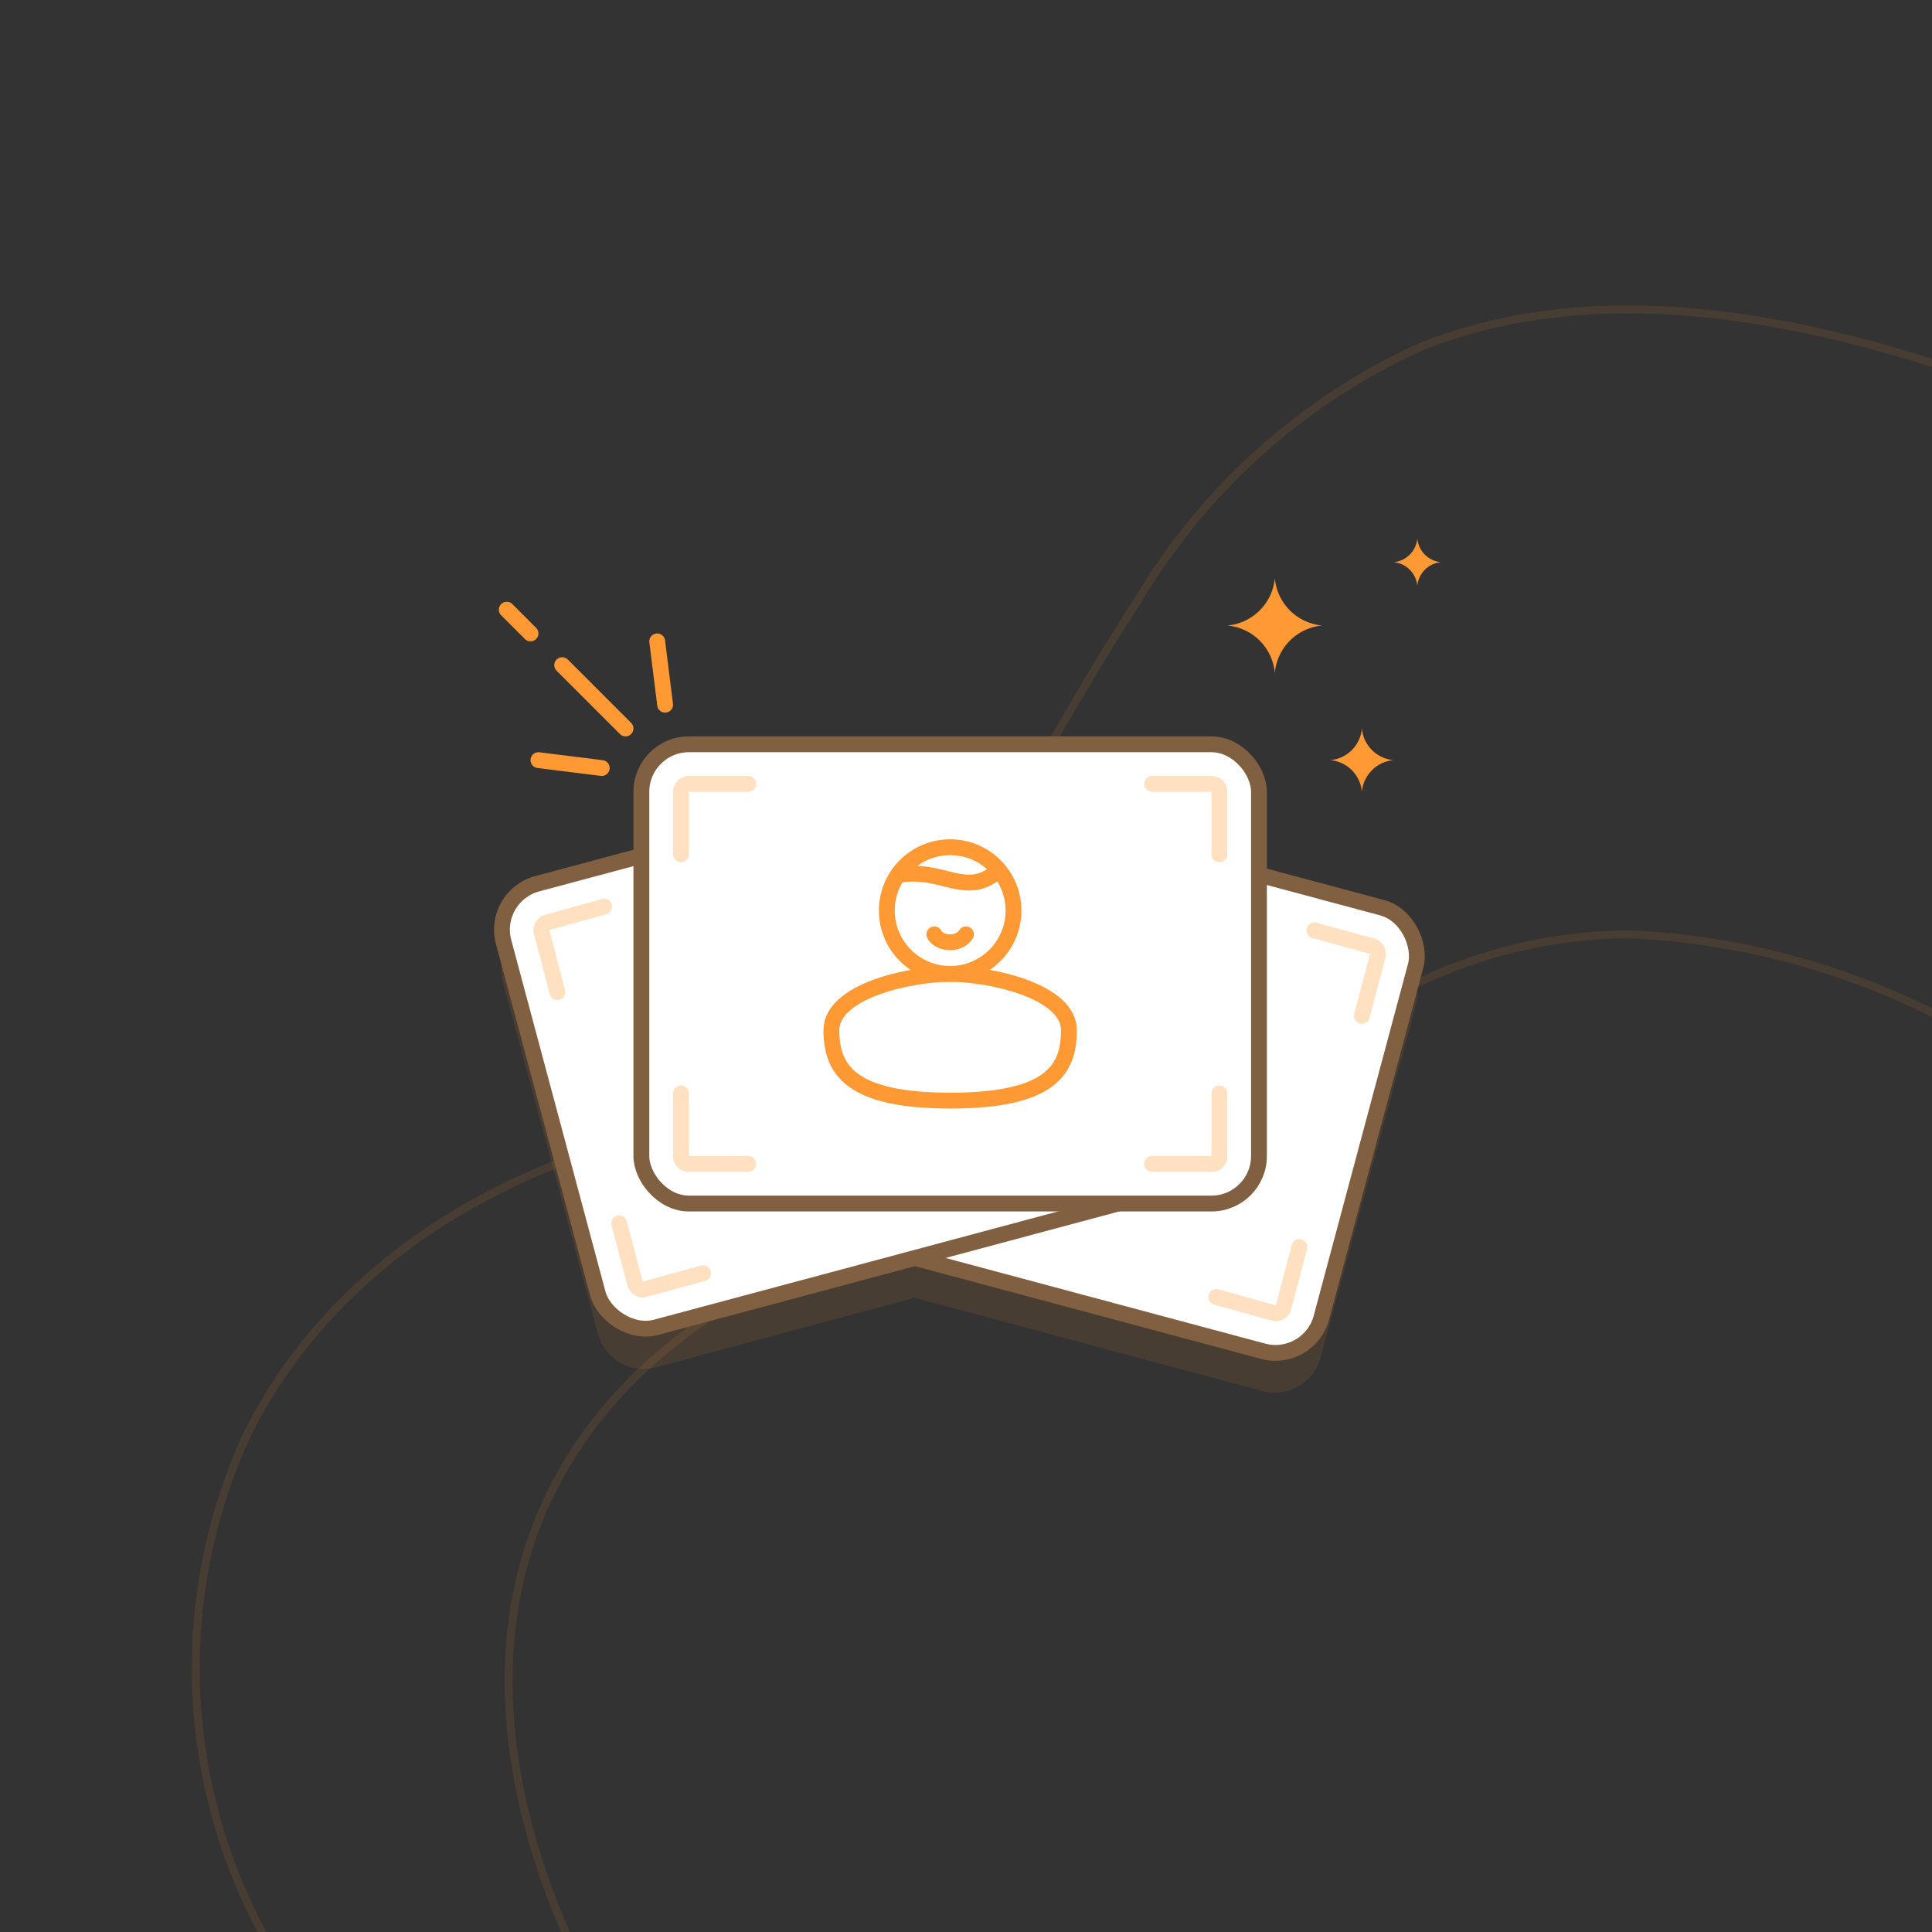 <svg xmlns="http://www.w3.org/2000/svg" width="244" height="244" fill="none" viewBox="0 0 244 244">
  <rect x="0" y="0" width="244" height="244" fill="#333333" stroke="none"/>
  <path fill="none" d="M244 46.3V244H33.5c-21-42.5-2.5-89.5 53.5-101.5S130.5 10 244 46.3z"/>
  <path stroke="#F93" stroke-opacity=".1" d="M244.5 46.3V46l-.3-.1c-28.5-9.1-49.1-8.4-65-2A80.2 80.2 0 00143.6 76c-4.4 6.7-8.4 13.7-12.4 20.6l-.2.4c-4 7-7.9 13.8-12.1 20-8.5 12.4-18 22-31.9 25-28.1 6-46.9 20.9-56 39.6a70.5 70.5 0 002.2 62.6l.1.3h211.3V46.3z"/>
  <path fill="none" d="M244 128.5V244H72c-16.5-37.5-6.5-75 46.5-90s64-53.5 125.5-25.5z"/>
  <path stroke="#F93" stroke-opacity=".1" d="M244.5 128.5v-.3l-.3-.2a94.9 94.9 0 00-38.3-10 62.7 62.7 0 00-28 6.7c-5.7 2.6-11.3 6-17.2 9.4l-9.1 5.2c-9.5 5.3-20 10.5-33.2 14.2-26.6 7.5-42.5 20.7-49.7 36.9-7.1 16-5.4 35 2.8 53.8l.2.3h172.8v-116z"/>
  <path fill="#F93" fill-opacity=".1" fill-rule="evenodd" d="M140.7 110.6l33.9 9a6 6 0 014.2 7.4l-12 44.4a6 6 0 01-7.3 4.3l-44-11.8-32.7 8.8a6 6 0 01-7.3-4.3l-12-44.4a6 6 0 014.3-7.4l35.6-9.5v-.3a6 6 0 017.4-4.2l4.8 1.2 16-4.2a6 6 0 017.3 4.2l1.8 6.8z" clip-rule="evenodd"/>
  <rect width="78" height="58" x="105" y="96" fill="#fff" stroke="#806040" stroke-width="2" rx="6" transform="rotate(15 105 96)"/>
  <path stroke="#F93" stroke-linecap="round" stroke-linejoin="round" stroke-opacity=".3" stroke-width="2" d="M172 128.3l2-7.6a1 1 0 00-.7-1.2l-7.3-2m-1.9 40l-2 7.6a1 1 0 01-1.3.7l-7.2-2m-36.8-59.5l-7.3-2a1 1 0 00-1.2.8l-2 7.6m-2 40l-7.2-2a1 1 0 01-.7-1.2l2-7.6"/>
  <rect width="78" height="58" x="152.4" y="149" fill="#fff" stroke="#806040" stroke-width="2" rx="6" transform="rotate(165 152.4 149)"/>
  <path stroke="#F93" stroke-linecap="round" stroke-linejoin="round" stroke-opacity=".3" stroke-width="2" d="M78.2 154.5l2 7.6c.2.6.8.9 1.3.7l7.3-2m-18.4-35.5l-2-7.6a1 1 0 01.7-1.2l7.2-2m61.7 33.2l7.3-2c.5-.1.8-.6.7-1.2l-2-7.6m-18.4-35.6l7.2-2a1 1 0 011.3.8l2 7.6"/>
  <rect width="78" height="58" x="81" y="94" fill="#fff" stroke="#806040" stroke-width="2" rx="6"/>
  <path stroke="#F93" stroke-linecap="round" stroke-linejoin="round" stroke-opacity=".3" stroke-width="2" d="M154 107.9V100c0-.6-.4-1-1-1h-7.5m8.5 39.1v7.9c0 .6-.4 1-1 1h-7.5m-51-48H87a1 1 0 00-1 1v7.9m8.5 39.1H87a1 1 0 01-1-1v-7.9"/>
  <circle cx="120" cy="115" r="8" stroke="#F93" stroke-linecap="round" stroke-linejoin="round" stroke-width="2"/>
  <path stroke="#F93" stroke-linecap="round" stroke-linejoin="round" stroke-width="2" d="M122 118c-.3.5-1 1-2 1s-1.8-.5-2-1M113.5 110.5c5.5-1 8.5 3 12.5-.5M135 130.1c0 5-2.3 8.9-15 8.9s-15-4-15-8.9 9.8-7.1 15-7.1c5.2 0 15 2.2 15 7.1z"/>
  <path fill="#F93" d="M161 85a6.6 6.6 0 00-6-6 6.6 6.6 0 006-6 6.6 6.6 0 006 6 6.6 6.6 0 00-6 6zM179 74a3.3 3.3 0 00-3-3 3.3 3.3 0 003-3 3.3 3.3 0 003 3 3.3 3.3 0 00-3 3zM172 100a4.4 4.4 0 00-4-4 4.4 4.4 0 004-4 4.4 4.4 0 004 4 4.4 4.4 0 00-4 4z"/>
  <path stroke="#F93" stroke-linecap="round" stroke-linejoin="round" stroke-width="2" d="M76 97l-8-1M79 92l-8-8M84 89l-1-8M67 80l-3-3"/>
</svg>
